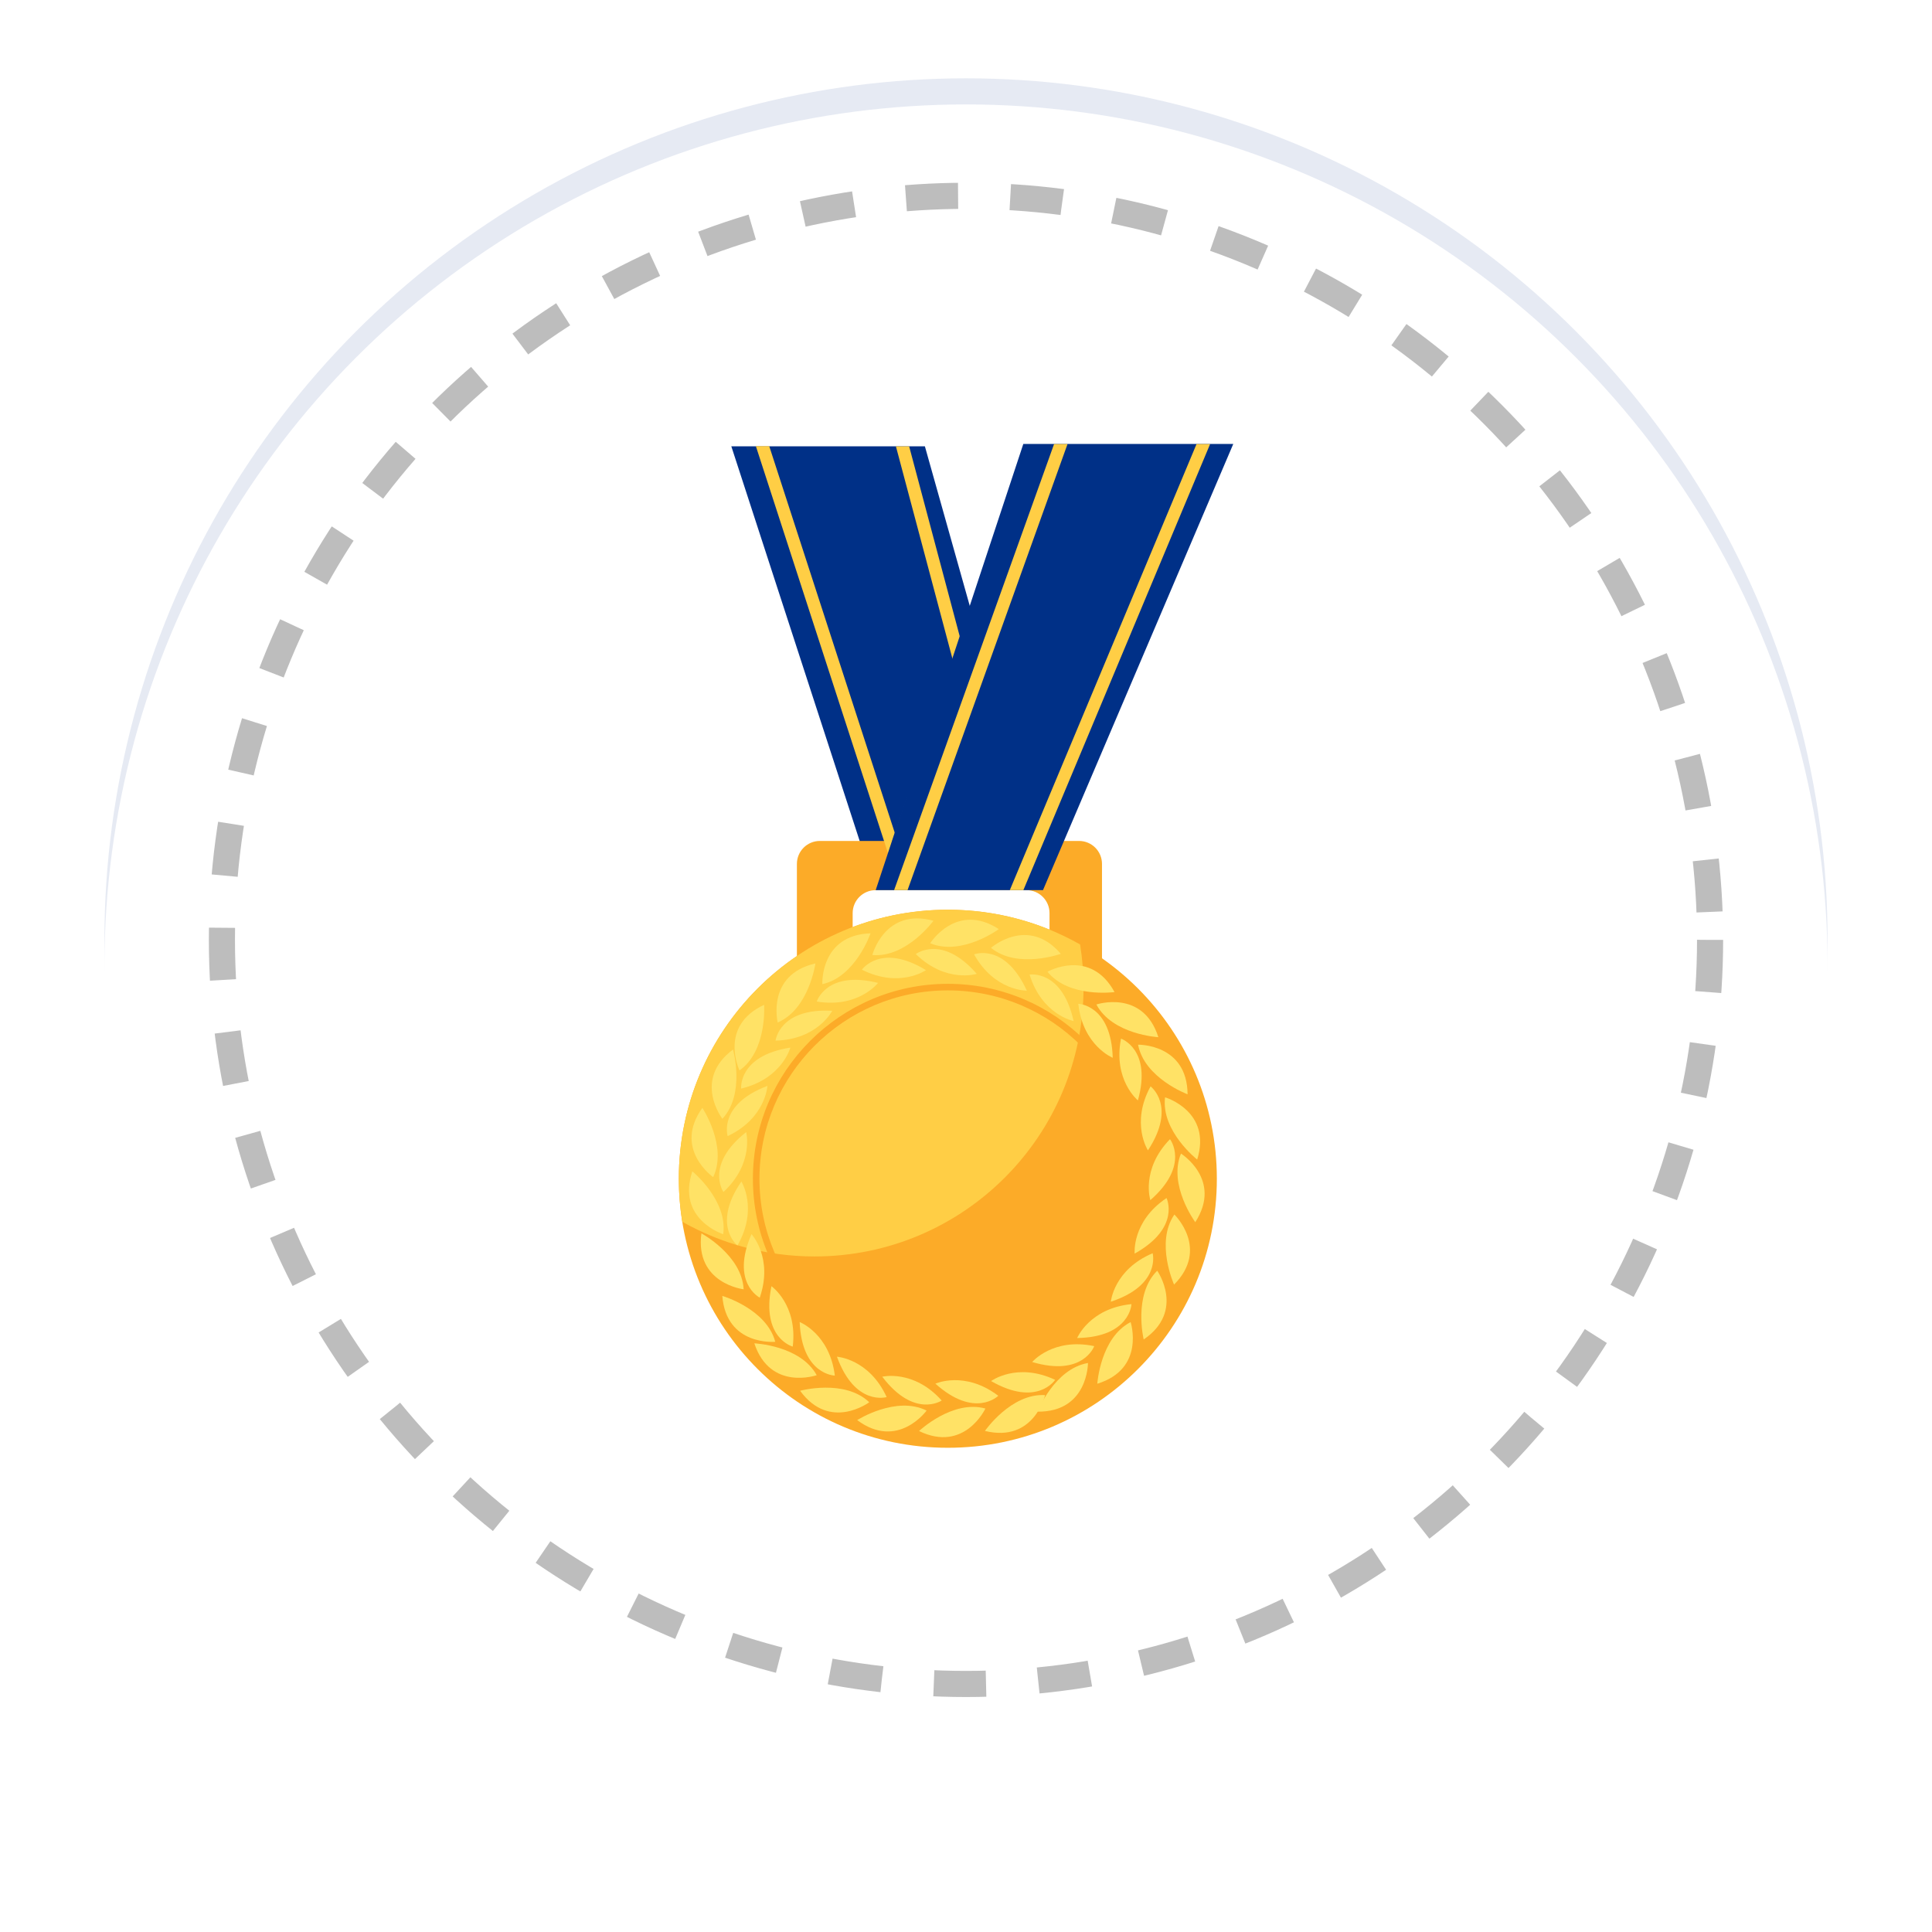 <svg width="74" height="74" viewBox="0 0 74 74" fill="none" xmlns="http://www.w3.org/2000/svg">
<g filter="url(#filter0_d_1_22346)">
<path d="M48.986 34.525C48.622 34.449 48.378 34.647 48.059 34.678C47.794 35.337 47.445 36.037 46.677 36.218C45.857 36.499 45.143 36.09 44.521 35.679C44.445 35.588 44.498 35.36 44.285 35.444C42.789 33.652 40.541 33.332 38.665 32.292C38.407 32.292 38.514 31.921 38.202 32.057C37.557 31.153 36.478 31.319 35.666 30.826C35.118 30.348 34.215 30.727 33.66 30.287C33.273 30.157 32.726 30.264 32.506 29.899L30.888 29.975C30.387 30.447 29.666 30.052 29.043 30.135L28.04 29.133L28.116 29.672C27.994 29.938 27.842 29.71 27.652 29.748V29.975C27.714 30.279 27.896 30.606 27.5 30.75C27.319 31.085 26.825 31.381 26.962 31.753C26.623 32.339 25.826 32.539 25.381 33.073C25.225 33.26 25.302 33.552 25.532 33.633C25.789 33.724 26.098 33.664 26.423 33.598C26.711 33.925 26.05 34.046 26.111 34.366C26.672 34.586 27.235 34.335 27.652 33.986C28.116 33.879 28.579 33.546 29.043 33.675C28.458 34.335 27.243 34.464 27.265 35.603H27.5C27.729 35.809 27.387 35.96 27.5 36.218C28.412 36.705 28.223 35.398 28.883 35.216L29.887 35.14C30.03 35.323 30.213 35.429 30.425 35.444C31.146 35.922 32.081 36.051 32.734 36.523C33.265 36.719 33.099 36.097 33.348 35.907C34.602 36.857 36.083 37.229 37.664 37.373C38.156 37.281 38.695 37.54 39.281 37.449C39.972 37.624 39.462 38.139 39.281 38.451C39.068 40.312 40.951 40.692 41.976 41.838C42.417 43.145 40.366 43.707 41.134 45.15L41.672 44.998C41.802 45.257 41.719 45.606 41.901 45.841L42.364 45.538C42.349 45.423 42.546 45.31 42.364 45.226C42.477 44.717 42.387 44.11 42.903 43.76C43.23 43.304 43.503 42.825 43.671 42.302C43.297 41.732 43.085 41.443 42.591 40.988C42.454 39.424 44.271 39.485 44.285 37.988L44.209 37.912C44.24 37.783 44.148 37.608 44.285 37.525C44.148 37.472 44.24 37.319 44.209 37.221C44.369 37.024 44.575 36.948 44.824 36.986C45.166 37.297 45.819 36.993 46.063 37.373L47.058 37.449C48.097 37.486 48.333 36.424 48.834 35.831C48.812 35.368 49.541 34.92 48.986 34.525Z" fill="#EFCE4F"/>
</g>
<g filter="url(#filter1_d_1_22346)">
<path d="M41.978 31.129C41.978 32.582 41.695 34.197 41.103 35.841C40.027 38.833 38.081 41.292 36.026 42.258C34.967 42.757 33.922 42.843 32.995 42.509C32.07 42.177 31.319 41.442 30.821 40.384C29.853 38.329 29.922 35.195 30.999 32.204C32.075 29.212 34.023 26.754 36.074 25.786C37.134 25.289 38.183 25.202 39.107 25.534C40.961 26.202 41.978 28.373 41.978 31.129ZM40.132 35.492C40.672 33.999 40.928 32.502 40.928 31.165C40.928 28.846 40.161 27.008 38.759 26.503C38.095 26.266 37.32 26.341 36.515 26.718C34.698 27.572 32.957 29.807 31.968 32.552C30.981 35.297 30.899 38.128 31.753 39.944C32.131 40.751 32.683 41.302 33.344 41.54C34.008 41.779 34.782 41.705 35.588 41.327C37.404 40.472 39.147 38.236 40.132 35.492Z" fill="#EFCE4F"/>
</g>
<circle cx="37" cy="36" r="33" fill="#003087" fill-opacity="0.1"/>
<circle cx="37" cy="36" r="28.5" stroke="#003087" stroke-dasharray="2 2"/>
<path d="M26.563 31.09H24.433L23.853 33H22.583L24.743 26.26H26.313L28.503 33H27.173L26.563 31.09ZM24.633 30.16H26.363L25.833 28.5C25.703 28.09 25.593 27.63 25.493 27.24H25.473C25.373 27.63 25.263 28.1 25.153 28.5L24.633 30.16ZM33.673 29.53V32.29C33.673 33.31 33.464 34.04 32.953 34.5C32.453 34.95 31.744 35.09 31.073 35.09C30.453 35.09 29.794 34.95 29.373 34.7L29.643 33.77C29.953 33.95 30.474 34.14 31.064 34.14C31.863 34.14 32.464 33.72 32.464 32.67V32.25H32.444C32.163 32.68 31.674 32.97 31.023 32.97C29.814 32.97 28.953 31.97 28.953 30.59C28.953 28.99 29.994 28.02 31.163 28.02C31.913 28.02 32.343 28.38 32.574 28.78H32.593L32.644 28.13H33.714C33.694 28.46 33.673 28.86 33.673 29.53ZM32.444 30.87V30.08C32.444 29.96 32.434 29.85 32.404 29.75C32.273 29.3 31.924 28.96 31.404 28.96C30.713 28.96 30.203 29.56 30.203 30.55C30.203 31.38 30.623 32.05 31.393 32.05C31.854 32.05 32.254 31.75 32.394 31.3C32.434 31.18 32.444 31.01 32.444 30.87ZM36.187 33H34.957V28.13H36.187V33ZM35.577 26.1C35.997 26.1 36.257 26.39 36.267 26.77C36.267 27.13 35.997 27.43 35.567 27.43C35.157 27.43 34.887 27.13 34.887 26.77C34.887 26.39 35.167 26.1 35.577 26.1ZM37.516 33V25.9H38.745V33H37.516ZM41.314 33H40.084V28.13H41.314V33ZM40.704 26.1C41.124 26.1 41.384 26.39 41.394 26.77C41.394 27.13 41.124 27.43 40.694 27.43C40.284 27.43 40.014 27.13 40.014 26.77C40.014 26.39 40.294 26.1 40.704 26.1ZM42.842 27.22L44.052 26.88V28.13H45.222V29.05H44.052V31.2C44.052 31.8 44.212 32.1 44.682 32.1C44.902 32.1 45.022 32.09 45.162 32.05L45.182 32.98C45.002 33.05 44.672 33.11 44.292 33.11C43.832 33.11 43.462 32.96 43.232 32.71C42.962 32.43 42.842 31.98 42.842 31.34V29.05H42.152V28.13H42.842V27.22ZM45.637 28.13H46.997L47.867 30.74C47.967 31.04 48.077 31.41 48.147 31.68H48.177C48.247 31.41 48.337 31.04 48.437 30.73L49.197 28.13H50.507L49.287 31.45C48.617 33.27 48.167 34.08 47.597 34.58C47.107 35 46.607 35.16 46.307 35.2L46.027 34.17C46.237 34.12 46.487 34.01 46.737 33.83C46.977 33.68 47.247 33.39 47.417 33.06C47.467 32.97 47.487 32.9 47.487 32.84C47.487 32.79 47.477 32.72 47.427 32.6L45.637 28.13ZM24.394 44.68L24.674 43.66C25.064 43.89 25.674 44.09 26.304 44.09C27.084 44.09 27.524 43.72 27.524 43.17C27.524 42.66 27.184 42.36 26.334 42.05C25.214 41.65 24.504 41.06 24.504 40.09C24.504 38.98 25.424 38.15 26.894 38.15C27.624 38.15 28.154 38.31 28.504 38.49L28.214 39.48C27.964 39.35 27.494 39.16 26.864 39.16C26.084 39.16 25.754 39.57 25.754 39.97C25.754 40.49 26.144 40.73 27.044 41.08C28.214 41.52 28.774 42.11 28.774 43.08C28.774 44.17 27.954 45.11 26.224 45.11C25.504 45.11 24.764 44.91 24.394 44.68ZM29.991 39.22L31.201 38.88V40.13H32.371V41.05H31.201V43.2C31.201 43.8 31.361 44.1 31.831 44.1C32.051 44.1 32.171 44.09 32.311 44.05L32.331 44.98C32.151 45.05 31.821 45.11 31.441 45.11C30.981 45.11 30.611 44.96 30.381 44.71C30.111 44.43 29.991 43.98 29.991 43.34V41.05H29.301V40.13H29.991V39.22ZM37.368 42.91H34.108C34.138 43.79 34.818 44.17 35.608 44.17C36.178 44.17 36.578 44.08 36.958 43.95L37.138 44.79C36.718 44.97 36.138 45.1 35.438 45.1C33.858 45.1 32.928 44.13 32.928 42.64C32.928 41.29 33.748 40.02 35.308 40.02C36.888 40.02 37.408 41.32 37.408 42.39C37.408 42.62 37.388 42.8 37.368 42.91ZM34.108 42.05H36.248C36.258 41.6 36.058 40.86 35.238 40.86C34.478 40.86 34.158 41.55 34.108 42.05ZM38.394 46.98V41.75C38.394 41.11 38.374 40.59 38.354 40.13H39.434L39.494 40.88H39.514C39.874 40.33 40.444 40.02 41.184 40.02C42.304 40.02 43.234 40.98 43.234 42.5C43.234 44.26 42.124 45.11 41.014 45.11C40.404 45.11 39.894 44.85 39.644 44.46H39.624V46.98H38.394ZM39.624 42.21V42.96C39.624 43.08 39.634 43.19 39.654 43.3C39.784 43.8 40.214 44.16 40.744 44.16C41.524 44.16 41.984 43.51 41.984 42.55C41.984 41.69 41.564 40.99 40.774 40.99C40.264 40.99 39.794 41.36 39.664 41.9C39.644 42 39.624 42.11 39.624 42.21ZM50.224 38.5V39.52H47.724L47.534 40.82C47.674 40.8 47.804 40.79 47.994 40.79C48.564 40.79 49.144 40.92 49.574 41.21C50.064 41.52 50.424 42.07 50.424 42.86C50.424 44.1 49.394 45.11 47.804 45.11C47.044 45.11 46.414 44.92 46.074 44.73L46.324 43.8C46.604 43.95 47.164 44.14 47.754 44.14C48.474 44.14 49.164 43.73 49.164 42.96C49.164 42.21 48.614 41.72 47.324 41.72C46.954 41.72 46.684 41.75 46.434 41.78L46.854 38.5H50.224Z" fill="black"/>
<g filter="url(#filter2_d_1_22346)">
<circle cx="37" cy="36" r="33" fill="white"/>
</g>
<circle cx="37" cy="36" r="28.5" stroke="#BDBDBD" stroke-dasharray="2 2"/>
<path d="M35.425 17.094L37.184 23.347L33.54 34.094L28.011 17.094H35.425Z" fill="#003087"/>
<path d="M34.315 17.094L36.509 25.336L36.793 24.498L34.822 17.094H34.315Z" fill="#FFCE45"/>
<path d="M30.523 36.734V33.09C30.523 32.604 30.917 32.21 31.403 32.21H41.329C41.816 32.21 42.209 32.604 42.209 33.09V36.859H40.199V34.975C40.199 34.489 39.805 34.095 39.32 34.095H33.539C33.053 34.095 32.659 34.489 32.659 34.975V36.231L30.523 36.734Z" fill="#FCAB28"/>
<path d="M34.015 32.688L34.277 31.916L29.463 17.087H28.951L34.015 32.688Z" fill="#FFCE45"/>
<path d="M26.001 45.149C26.001 39.459 30.613 34.846 36.304 34.846C41.995 34.846 46.608 39.459 46.608 45.149C46.608 50.84 41.995 55.453 36.304 55.453C30.613 55.453 26.001 50.84 26.001 45.149Z" fill="#FCAB28"/>
<path d="M26 45.148C26 45.709 26.046 46.259 26.132 46.795C27.628 47.641 29.357 48.125 31.198 48.125C36.889 48.125 41.502 43.512 41.502 37.821C41.502 37.26 41.456 36.71 41.37 36.174C39.874 35.328 38.146 34.844 36.304 34.844C30.613 34.844 26 39.457 26 45.148Z" fill="#FFCE45"/>
<path d="M33.541 34.094H39.949L47.237 17.005H39.195L33.541 34.094Z" fill="#003087"/>
<path d="M36.304 37.934C32.326 37.934 29.089 41.171 29.089 45.15C29.089 49.129 32.326 52.366 36.304 52.366C40.283 52.366 43.521 49.129 43.521 45.15C43.521 41.171 40.283 37.934 36.304 37.934ZM36.304 52.617C32.187 52.617 28.838 49.267 28.838 45.15C28.838 41.033 32.187 37.683 36.304 37.683C40.422 37.683 43.772 41.033 43.772 45.15C43.772 49.267 40.422 52.617 36.304 52.617Z" fill="#FCAB28"/>
<path d="M28.325 41C28.325 41 27.508 39.304 29.267 38.487C29.267 38.487 29.393 40.246 28.325 41Z" fill="#FFE266"/>
<path d="M28.388 41.695C28.388 41.695 28.263 40.439 30.273 40.125C30.273 40.125 29.959 41.318 28.388 41.695Z" fill="#FFE266"/>
<path d="M29.788 39.164C29.788 39.164 29.342 37.335 31.232 36.902C31.232 36.902 30.989 38.649 29.788 39.164Z" fill="#FFE266"/>
<path d="M29.706 39.859C29.706 39.859 29.844 38.604 31.876 38.715C31.876 38.715 31.321 39.817 29.706 39.859Z" fill="#FFE266"/>
<path d="M31.497 37.695C31.497 37.695 31.405 35.815 33.344 35.748C33.344 35.748 32.774 37.417 31.497 37.695Z" fill="#FFE266"/>
<path d="M31.283 38.361C31.283 38.361 31.657 37.154 33.631 37.648C33.631 37.648 32.877 38.625 31.283 38.361Z" fill="#FFE266"/>
<path d="M33.412 36.58C33.412 36.58 33.883 34.757 35.754 35.267C35.754 35.267 34.715 36.693 33.412 36.58Z" fill="#FFE266"/>
<path d="M33.013 37.142C33.013 37.142 33.728 36.101 35.467 37.158C35.467 37.158 34.456 37.867 33.013 37.142Z" fill="#FFE266"/>
<path d="M35.629 36.129C35.629 36.129 36.629 34.534 38.258 35.587C38.258 35.587 36.837 36.631 35.629 36.129Z" fill="#FFE266"/>
<path d="M35.078 36.544C35.078 36.544 36.074 35.767 37.412 37.301C37.412 37.301 36.235 37.672 35.078 36.544Z" fill="#FFE266"/>
<path d="M37.957 36.305C37.957 36.305 39.37 35.061 40.632 36.534C40.632 36.534 38.971 37.13 37.957 36.305Z" fill="#FFE266"/>
<path d="M37.309 36.554C37.309 36.554 38.485 36.094 39.33 37.945C39.33 37.945 38.095 37.965 37.309 36.554Z" fill="#FFE266"/>
<path d="M40.121 37.219C40.121 37.219 41.761 36.296 42.689 37.999C42.689 37.999 40.941 38.237 40.121 37.219Z" fill="#FFE266"/>
<path d="M39.435 37.329C39.435 37.329 40.681 37.123 41.122 39.109C41.122 39.109 39.91 38.872 39.435 37.329Z" fill="#FFE266"/>
<path d="M41.994 38.474C41.994 38.474 43.781 37.878 44.368 39.727C44.368 39.727 42.607 39.629 41.994 38.474Z" fill="#FFE266"/>
<path d="M41.301 38.447C41.301 38.447 42.563 38.481 42.62 40.516C42.62 40.516 41.476 40.053 41.301 38.447Z" fill="#FFE266"/>
<path d="M43.591 40.014C43.591 40.014 45.473 39.975 45.487 41.914C45.487 41.914 43.834 41.298 43.591 40.014Z" fill="#FFE266"/>
<path d="M42.937 39.782C42.937 39.782 44.132 40.189 43.584 42.148C43.584 42.148 42.627 41.367 42.937 39.782Z" fill="#FFE266"/>
<path d="M44.624 42.029C44.624 42.029 46.43 42.562 45.855 44.414C45.855 44.414 44.466 43.327 44.624 42.029Z" fill="#FFE266"/>
<path d="M44.069 41.611C44.069 41.611 45.085 42.361 43.969 44.062C43.969 44.062 43.295 43.029 44.069 41.611Z" fill="#FFE266"/>
<path d="M45.234 44.185C45.234 44.185 46.832 45.181 45.782 46.812C45.782 46.812 44.736 45.393 45.234 44.185Z" fill="#FFE266"/>
<path d="M44.813 43.633C44.813 43.633 45.591 44.628 44.06 45.969C44.06 45.969 43.687 44.792 44.813 43.633Z" fill="#FFE266"/>
<path d="M44.981 46.519C44.981 46.519 46.336 47.826 44.97 49.203C44.97 49.203 44.241 47.597 44.981 46.519Z" fill="#FFE266"/>
<path d="M44.681 45.888C44.681 45.888 45.236 47.022 43.46 48.016C43.46 48.016 43.34 46.787 44.681 45.888Z" fill="#FFE266"/>
<path d="M44.324 48.671C44.324 48.671 45.407 50.211 43.806 51.305C43.806 51.305 43.394 49.59 44.324 48.671Z" fill="#FFE266"/>
<path d="M44.149 48.002C44.149 48.002 44.478 49.221 42.547 49.859C42.547 49.859 42.661 48.63 44.149 48.002Z" fill="#FFE266"/>
<path d="M43.306 50.639C43.306 50.639 43.883 52.431 42.029 53C42.029 53 42.144 51.24 43.306 50.639Z" fill="#FFE266"/>
<path d="M43.338 49.951C43.338 49.951 43.291 51.213 41.257 51.25C41.257 51.25 41.731 50.11 43.338 49.951Z" fill="#FFE266"/>
<path d="M41.672 52.206C41.672 52.206 41.679 54.089 39.74 54.07C39.74 54.07 40.383 52.428 41.672 52.206Z" fill="#FFE266"/>
<path d="M41.912 51.56C41.912 51.56 41.486 52.749 39.535 52.168C39.535 52.168 40.332 51.226 41.912 51.56Z" fill="#FFE266"/>
<path d="M40.031 53.436C40.031 53.436 39.608 55.27 37.725 54.808C37.725 54.808 38.727 53.357 40.031 53.436Z" fill="#FFE266"/>
<path d="M40.414 52.851C40.414 52.851 39.726 53.91 37.961 52.898C37.961 52.898 38.953 52.163 40.414 52.851Z" fill="#FFE266"/>
<path d="M37.743 53.95C37.743 53.95 36.947 55.656 35.201 54.812C35.201 54.812 36.483 53.601 37.743 53.95Z" fill="#FFE266"/>
<path d="M38.236 53.462C38.236 53.462 37.343 54.355 35.827 52.998C35.827 52.998 36.95 52.485 38.236 53.462Z" fill="#FFE266"/>
<path d="M35.491 54.028C35.491 54.028 34.387 55.553 32.832 54.393C32.832 54.393 34.32 53.446 35.491 54.028Z" fill="#FFE266"/>
<path d="M36.069 53.643C36.069 53.643 35.024 54.351 33.792 52.731C33.792 52.731 34.991 52.44 36.069 53.643Z" fill="#FFE266"/>
<path d="M33.294 53.709C33.294 53.709 31.788 54.837 30.646 53.269C30.646 53.269 32.348 52.806 33.294 53.709Z" fill="#FFE266"/>
<path d="M33.961 53.511C33.961 53.511 32.753 53.877 32.057 51.965C32.057 51.965 33.288 52.043 33.961 53.511Z" fill="#FFE266"/>
<path d="M31.282 52.673C31.282 52.673 29.504 53.293 28.892 51.453C28.892 51.453 30.653 51.527 31.282 52.673Z" fill="#FFE266"/>
<path d="M31.976 52.688C31.976 52.688 30.713 52.67 30.629 50.637C30.629 50.637 31.779 51.084 31.976 52.688Z" fill="#FFE266"/>
<path d="M29.694 51.394C29.694 51.394 27.819 51.569 27.666 49.636C27.666 49.636 29.359 50.131 29.694 51.394Z" fill="#FFE266"/>
<path d="M30.364 51.578C30.364 51.578 29.143 51.258 29.548 49.264C29.548 49.264 30.558 49.974 30.364 51.578Z" fill="#FFE266"/>
<path d="M28.483 49.383C28.483 49.383 26.612 49.164 26.865 47.241C26.865 47.241 28.418 48.077 28.483 49.383Z" fill="#FFE266"/>
<path d="M29.101 49.703C29.101 49.703 27.972 49.136 28.784 47.27C28.784 47.27 29.624 48.175 29.101 49.703Z" fill="#FFE266"/>
<path d="M27.7 47.273C27.7 47.273 25.906 46.704 26.518 44.864C26.518 44.864 27.884 45.979 27.7 47.273Z" fill="#FFE266"/>
<path d="M28.247 47.703C28.247 47.703 27.247 46.933 28.397 45.254C28.397 45.254 29.05 46.302 28.247 47.703Z" fill="#FFE266"/>
<path d="M27.316 45.086C27.316 45.086 25.771 44.01 26.902 42.434C26.902 42.434 27.877 43.904 27.316 45.086Z" fill="#FFE266"/>
<path d="M27.71 45.656C27.71 45.656 26.983 44.624 28.58 43.362C28.58 43.362 28.893 44.556 27.71 45.656Z" fill="#FFE266"/>
<path d="M27.669 42.852C27.669 42.852 26.521 41.358 28.076 40.199C28.076 40.199 28.559 41.895 27.669 42.852Z" fill="#FFE266"/>
<path d="M27.871 43.516C27.871 43.516 27.491 42.312 29.394 41.592C29.394 41.592 29.332 42.825 27.871 43.516Z" fill="#FFE266"/>
<path d="M34.246 34.094H34.761L40.889 17.006H40.374L34.246 34.094Z" fill="#FFCE45"/>
<path d="M38.678 34.094H39.197L46.351 17.006H45.831L38.678 34.094Z" fill="#FFCE45"/>
<defs>
<filter id="filter0_d_1_22346" x="24.648" y="29.133" width="25.198" height="18.011" filterUnits="userSpaceOnUse" color-interpolation-filters="sRGB">
<feFlood flood-opacity="0" result="BackgroundImageFix"/>
<feColorMatrix in="SourceAlpha" type="matrix" values="0 0 0 0 0 0 0 0 0 0 0 0 0 0 0 0 0 0 127 0" result="hardAlpha"/>
<feOffset dy="0.651"/>
<feGaussianBlur stdDeviation="0.326"/>
<feComposite in2="hardAlpha" operator="out"/>
<feColorMatrix type="matrix" values="0 0 0 0 0 0 0 0 0 0 0 0 0 0 0 0 0 0 0.16 0"/>
<feBlend mode="normal" in2="BackgroundImageFix" result="effect1_dropShadow_1_22346"/>
<feBlend mode="normal" in="SourceGraphic" in2="effect1_dropShadow_1_22346" result="shape"/>
</filter>
<filter id="filter1_d_1_22346" x="29.489" y="25.336" width="13.141" height="18.675" filterUnits="userSpaceOnUse" color-interpolation-filters="sRGB">
<feFlood flood-opacity="0" result="BackgroundImageFix"/>
<feColorMatrix in="SourceAlpha" type="matrix" values="0 0 0 0 0 0 0 0 0 0 0 0 0 0 0 0 0 0 127 0" result="hardAlpha"/>
<feOffset dy="0.651"/>
<feGaussianBlur stdDeviation="0.326"/>
<feComposite in2="hardAlpha" operator="out"/>
<feColorMatrix type="matrix" values="0 0 0 0 0 0 0 0 0 0 0 0 0 0 0 0 0 0 0.16 0"/>
<feBlend mode="normal" in2="BackgroundImageFix" result="effect1_dropShadow_1_22346"/>
<feBlend mode="normal" in="SourceGraphic" in2="effect1_dropShadow_1_22346" result="shape"/>
</filter>
<filter id="filter2_d_1_22346" x="0" y="0" width="74" height="74" filterUnits="userSpaceOnUse" color-interpolation-filters="sRGB">
<feFlood flood-opacity="0" result="BackgroundImageFix"/>
<feColorMatrix in="SourceAlpha" type="matrix" values="0 0 0 0 0 0 0 0 0 0 0 0 0 0 0 0 0 0 127 0" result="hardAlpha"/>
<feOffset dy="1"/>
<feGaussianBlur stdDeviation="2"/>
<feComposite in2="hardAlpha" operator="out"/>
<feColorMatrix type="matrix" values="0 0 0 0 0 0 0 0 0 0 0 0 0 0 0 0 0 0 0.25 0"/>
<feBlend mode="normal" in2="BackgroundImageFix" result="effect1_dropShadow_1_22346"/>
<feBlend mode="normal" in="SourceGraphic" in2="effect1_dropShadow_1_22346" result="shape"/>
</filter>
</defs>
</svg>
